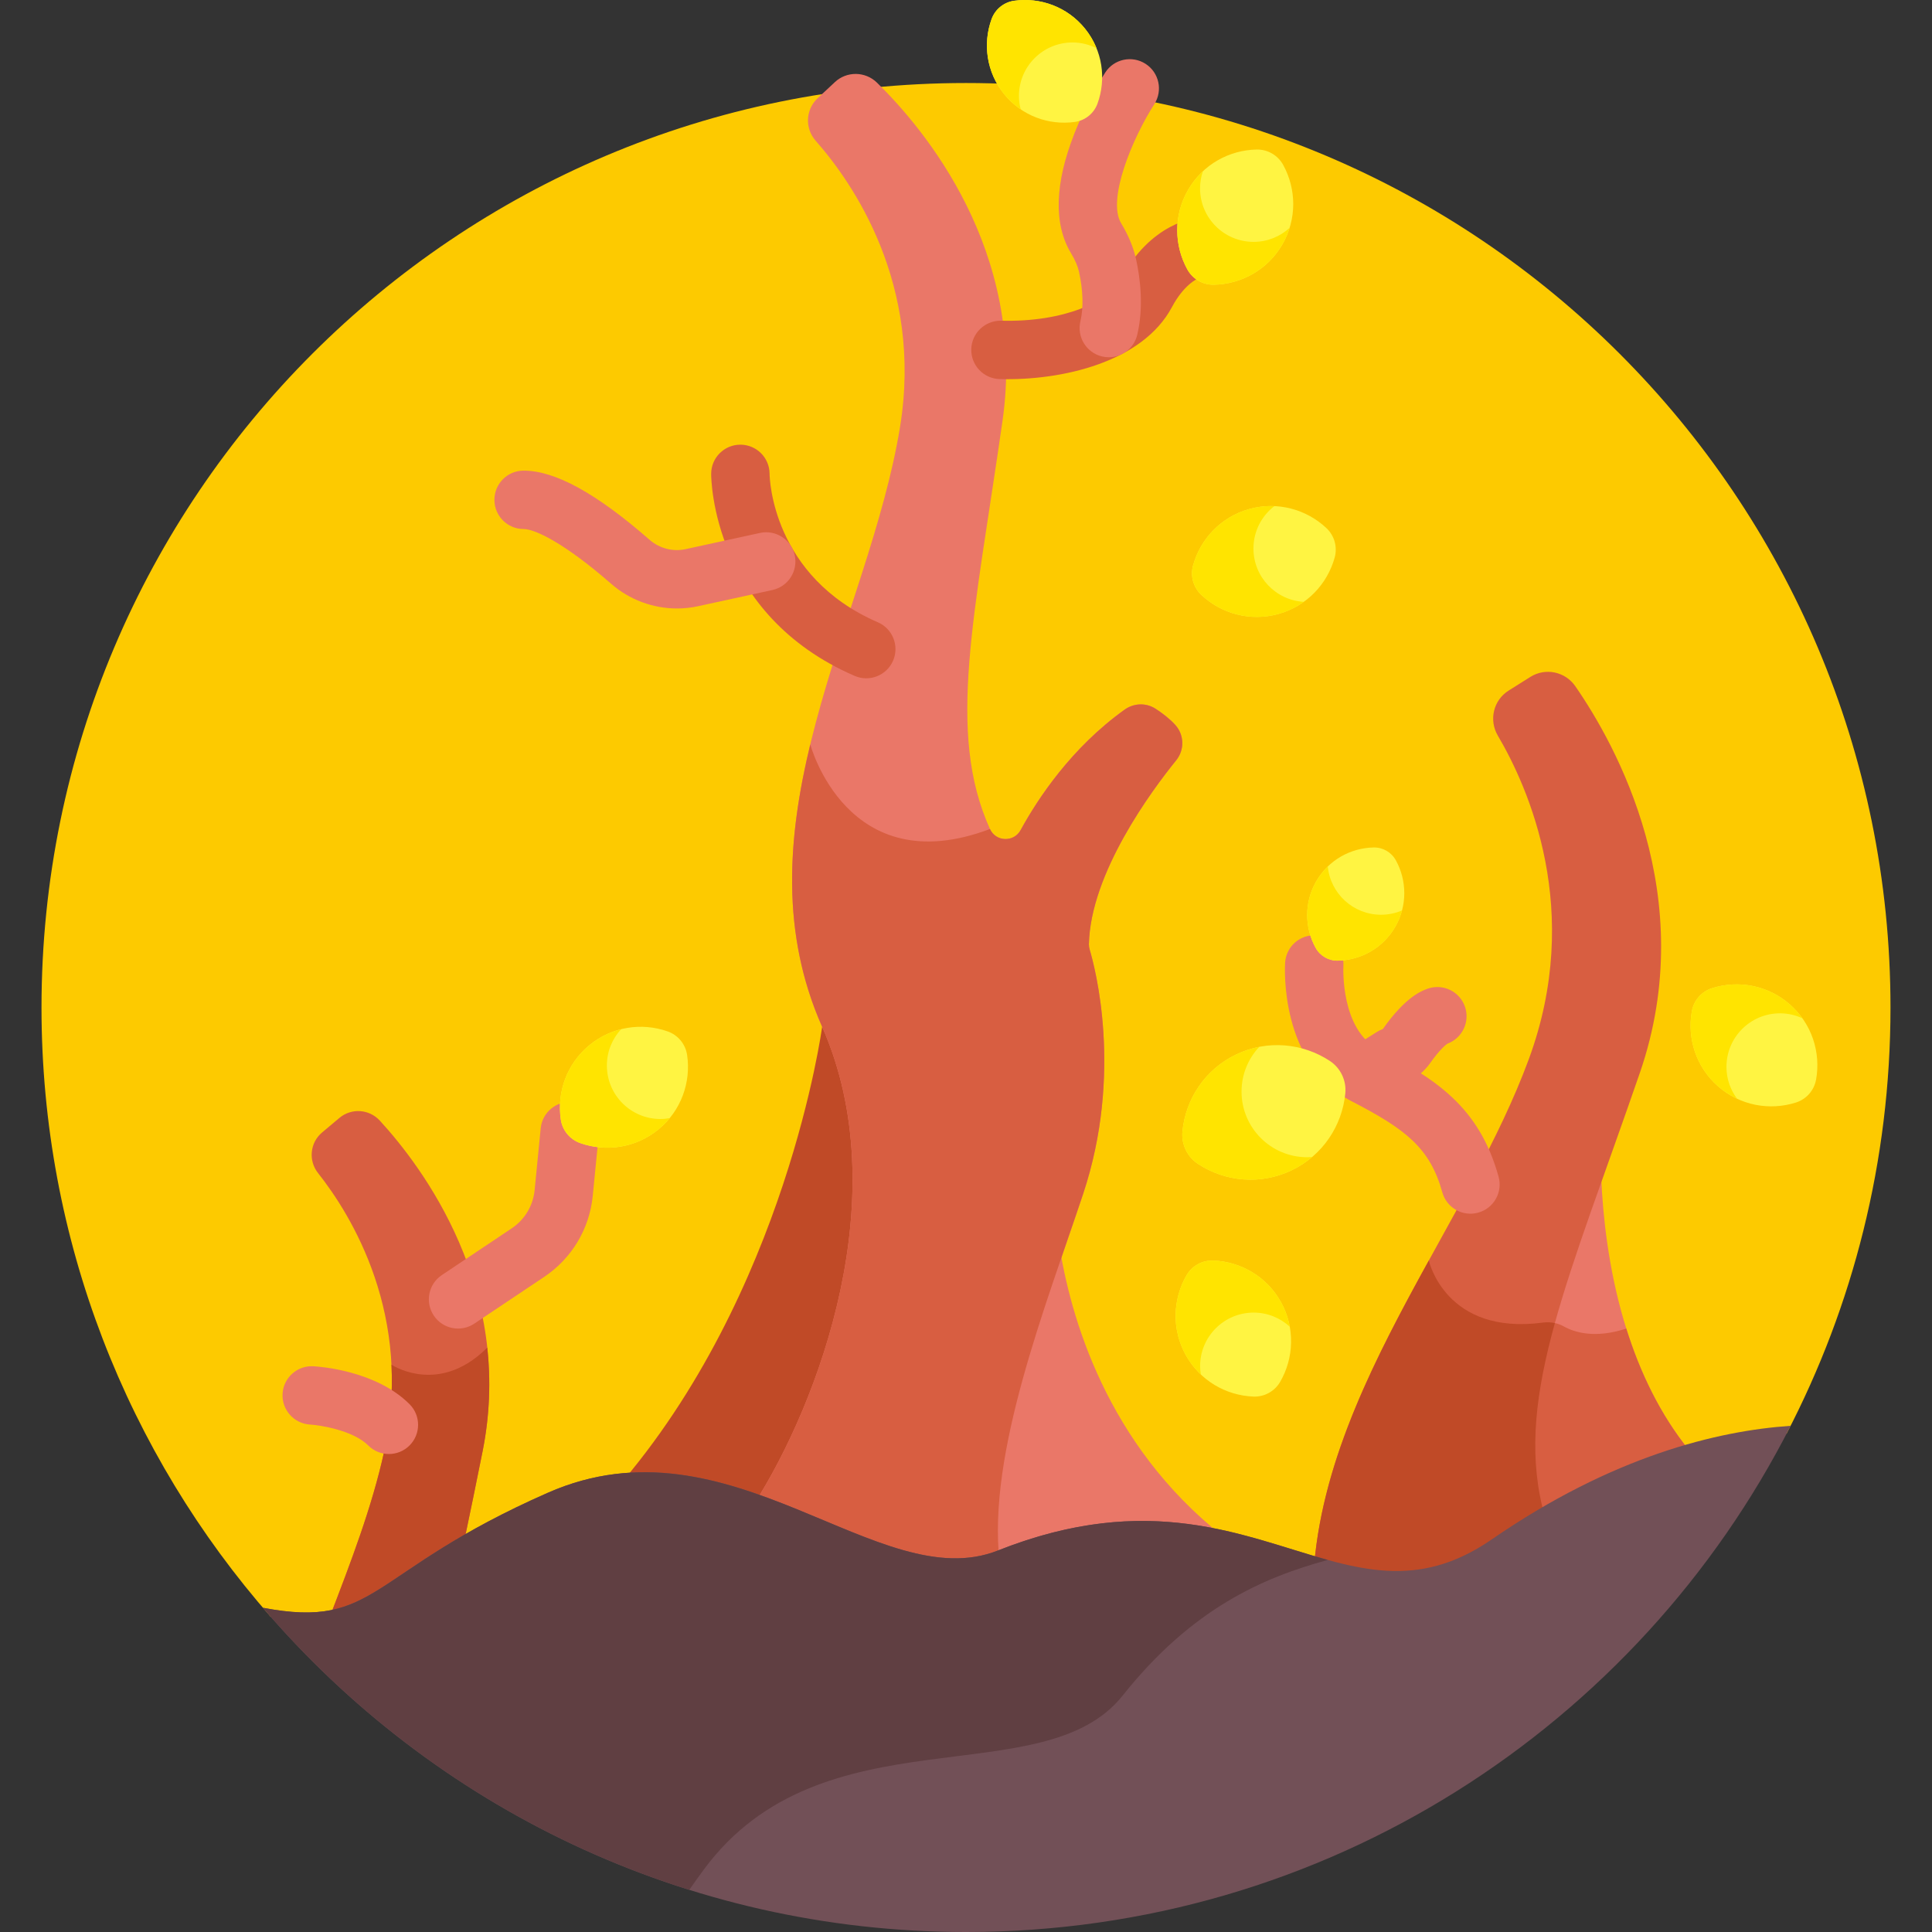 <svg id="Layer_1" enable-background="new 0 0 512 512" height="512" viewBox="0 0 512 512" width="512" xmlns="http://www.w3.org/2000/svg"><rect x="0" y="0" width="512" height="512" fill="#333333" stroke="none"/><g><path d="m145.191 397.594c48.477-21.326 87.67 27.827 119.26 15.307 66.393-26.314 91.245 24.401 130.853-2.924 31.484-21.72 58.859-28.556 78.155-30.04 17.588-33.797 27.541-72.203 27.541-112.937 0-135.31-109.69-245-245.001-245-135.31 0-245 109.691-245 245 0 61.841 22.922 118.322 60.72 161.435 28.305 4.749 26.651-10.244 73.472-30.841z" fill="#fdca00"/><g><path d="m405.904 403.186c15.295-9.254 29.446-15.044 41.947-18.561-19.47-23.868-23.241-57.384-23.636-76.538-14.905 41.891-24.74 68.488-18.591 94.295.068.286.169.548.28.804z" fill="#ea7768"/></g><path d="m430.981 352.083h-.001c-8.325 2.73-13.753.992-16.524-.551-1.394-.776-2.968-1.153-4.553-1.111-5.786 19.875-8.066 36.071-4.28 51.96.068.287.17.549.281.805 15.294-9.253 29.446-15.044 41.946-18.561-7.976-9.779-13.315-21.176-16.869-32.542z" fill="#d85e41"/><g><path d="m264.451 413.996c26.069-10.332 45.733-8.787 62.401-4.755-31.98-23.688-42.485-57.479-45.918-77.97-9.369 27.239-19.905 58.717-17.034 82.926.184-.068.368-.128.551-.201z" fill="#ea7768"/></g><g><path d="m201.978 400.536c17.248-27.133 37.633-81.883 17.96-126.362-.304-.688-.592-1.376-.877-2.064h-1.187s-9.4 70.616-54.732 122.638c13.735-1.67 26.665 1.419 38.836 5.788z" fill="#c04a27"/></g><g><path d="m217.875 272.11c19.733 44.614-.837 99.567-18.119 126.612 24.482 8.387 45.93 22.711 64.695 15.273.147-.058.291-.11.438-.167-3.234-28.709 12.176-67.504 22.123-97.347 10.685-32.055 3.138-60.233 1.754-64.861-.136-.456-.209-.924-.198-1.399.416-18.846 16.625-40.697 23.129-48.726 2.247-2.773 2.152-6.78-.26-9.411-1.546-1.687-3.474-3.136-5.186-4.247-2.515-1.632-5.759-1.526-8.198.218-14.095 10.077-23.007 23.569-27.582 31.939-1.794 3.282-6.577 3.111-8.117-.297-11.596-25.667-4.132-55.981 3.331-108.219 6.439-45.074-20.92-77.487-33.269-89.566-3.094-3.026-8.011-3.102-11.171-.145l-4.574 4.279c-3.199 2.993-3.405 7.975-.507 11.26 9.771 11.077 28.538 37.971 22.347 75.893-8.253 50.562-44.37 105.253-20.636 158.911z" fill="#ea7768"/></g><path d="m264.451 413.996c.148-.059.29-.109.438-.167-3.234-28.71 12.176-67.504 22.123-97.347 10.685-32.055 3.138-60.233 1.754-64.861-.136-.455-.208-.924-.198-1.399.415-18.846 16.626-40.697 23.129-48.726 2.247-2.773 2.151-6.78-.26-9.412-1.546-1.687-3.474-3.136-5.186-4.247-2.515-1.632-5.759-1.526-8.198.217-14.095 10.077-23.007 23.569-27.582 31.939-1.794 3.282-6.577 3.111-8.117-.297-37.899 14.305-47.621-22.429-47.621-22.429-5.996 24.826-7.872 49.945 3.141 74.842 19.733 44.614-.837 99.566-18.119 126.612 24.484 8.388 45.931 22.712 64.696 15.275z" fill="#d85e41"/><g><path d="m318.595 57.549c-2.049.115-13.608 1.441-21.689 16.57-3.067 5.742-14.882 11.31-31.563 10.87-4.251-.098-7.829 3.255-7.944 7.528s3.255 7.829 7.528 7.944c16.469.449 37.839-4.462 45.632-19.05 3.041-5.692 6.398-7.55 8.036-8.146z" fill="#d85e41"/></g><g><g><path d="m293.855 94.677c-.595 0-1.199-.069-1.803-.213-4.157-.992-6.724-5.167-5.731-9.324.845-3.543.711-8.208-.378-13.138-.325-1.469-1.014-3.068-2.107-4.887-4.642-7.728-4.349-18.391.872-31.694 3.481-8.869 7.995-15.901 8.186-16.196 2.318-3.592 7.108-4.622 10.699-2.304 3.589 2.317 4.621 7.102 2.309 10.692v.001c-5.782 8.997-12.576 25.241-8.797 31.53 1.968 3.275 3.26 6.388 3.952 9.517 1.12 5.073 2.086 12.672.319 20.072-.848 3.553-4.022 5.944-7.521 5.944z" fill="#ea7768"/></g></g><g><g><path d="m101.793 384.739c-3.169 14.48-8.786 29.19-14.537 44.117 10.885-2.013 17.662-9.597 35.662-19.99 1.568-7.542 3.264-15.627 4.997-24.377 8.488-42.852-16.056-75.314-27.266-87.522-2.808-3.058-7.515-3.384-10.695-.714l-4.602 3.864c-3.219 2.703-3.673 7.465-1.065 10.762 8.792 11.116 25.389 37.847 17.506 73.86z" fill="#d85e41"/></g></g><path d="m129.131 357.135c-6.989 6.985-13.842 7.736-18.663 6.952-4.093-.665-6.72-2.436-6.72-2.436l-.007.003c.363 7.166-.152 14.882-1.947 23.086-3.169 14.48-8.786 29.19-14.537 44.117 10.885-2.013 17.662-9.597 35.663-19.99 1.568-7.541 3.263-15.627 4.997-24.377 1.918-9.69 2.137-18.842 1.214-27.355z" fill="#c04a27"/><g><g><path d="m114.96 348.646c-2.377-3.553-1.423-8.36 2.13-10.736l18.518-12.387c3.455-2.311 5.669-6.009 6.076-10.147l1.608-16.366c.418-4.254 4.195-7.37 8.459-6.945 4.253.418 7.363 4.205 6.945 8.459l-1.608 16.366c-.861 8.765-5.553 16.601-12.873 21.499l-18.519 12.387c-3.532 2.362-8.344 1.445-10.736-2.13z" fill="#ea7768"/></g></g><g><g><path d="m354.955 288.873c-2.276-3.618-1.19-8.396 2.428-10.672l7.544-4.747c.484-.304 1-.555 1.539-.745 6.052-8.633 10.428-10.182 11.866-10.691 4.03-1.423 8.453.684 9.879 4.713 1.41 3.982-.635 8.349-4.574 9.828-.511.301-2.187 1.711-4.588 5.117-1.648 2.338-3.875 4.141-6.481 5.259l-6.941 4.367c-3.631 2.284-8.405 1.174-10.672-2.429zm28.546-12.266c-.001 0-.002.001-.002.001s.001 0 .002-.001z" fill="#ea7768"/></g></g><g><g><path d="m97.587 383.063c-4.006-4.006-12.698-5.375-15.428-5.539-4.257-.256-7.517-3.908-7.275-8.165.243-4.258 3.877-7.506 8.129-7.289 1.673.09 16.603 1.134 25.519 10.048 3.022 3.023 3.023 7.922 0 10.945-3.023 3.021-7.922 3.022-10.945 0z" fill="#ea7768"/></g></g><g><g><path d="m405.18 280.611c-15.867 43.163-52.568 85.424-56.888 133.828 15.899 4.71 30.113 7.259 47.012-4.399 4.843-3.341 9.589-6.33 14.224-9.001-.364-.503-.649-1.085-.808-1.754-7.102-29.806 7.114-60.65 25.842-114.916 16.16-46.823-6.392-87.081-17.095-102.527-2.682-3.87-7.918-4.963-11.903-2.455l-5.767 3.629c-4.034 2.538-5.279 7.818-2.86 11.924 8.155 13.844 22.665 46.437 8.243 85.671z" fill="#d85e41"/></g></g><path d="m395.304 410.041c4.843-3.341 9.589-6.33 14.224-9.001-.364-.502-.649-1.085-.809-1.754-3.575-15.003-1.745-30.273 3.34-48.657-1.013-.225-2.063-.278-3.104-.138-25.902 3.493-30.304-16.435-30.305-16.44-14.102 25.628-27.821 51.947-30.359 80.389 15.9 4.709 30.114 7.259 47.013-4.399z" fill="#c04a27"/><g><g><path d="m382.221 315.963c-3.245-11.745-9.718-16.718-23.952-24.08-19.241-9.953-17.772-35.701-17.7-36.793.282-4.265 3.949-7.491 8.232-7.213 4.256.281 7.48 3.951 7.215 8.204-.015.274-.815 16.789 9.365 22.054 14.839 7.675 26.6 15.031 31.759 33.706 1.138 4.12-1.279 8.382-5.399 9.52-4.136 1.144-8.387-1.294-9.52-5.398z" fill="#ea7768"/></g></g><path d="m69.675 426.07c44.936 52.585 111.732 85.93 186.325 85.93 95.411 0 178.076-54.543 218.536-134.145-19.347 1.312-47.161 7.997-79.232 30.122-39.608 27.325-64.46-23.39-130.852 2.924-31.59 12.52-70.783-36.632-119.26-15.306-47.925 21.082-45.057 36.296-75.517 30.475z" fill="#725057"/><g><path d="m186.485 495.501c31.405-42.643 89.878-19.554 111.029-46.149 18.386-23.118 37.175-31.267 54.356-35.951-22.241-6.124-47.212-18.435-87.418-2.5-31.59 12.52-70.783-36.632-119.26-15.306-47.924 21.083-45.056 36.296-75.517 30.476 29.545 34.575 68.542 60.828 112.99 74.758 1.201-1.722 2.469-3.494 3.82-5.328z" fill="#603f42"/></g><g><g><path d="m226.495 179.118c-37.596-16.279-38.029-52.024-38.029-53.537 0-4.274 3.465-7.739 7.739-7.739 4.262 0 7.719 3.444 7.739 7.701.015 1.198.694 27.244 28.7 39.371 3.923 1.698 5.725 6.255 4.027 10.177-1.69 3.905-6.237 5.733-10.176 4.027zm-22.551-53.537h.01z" fill="#d85e41"/></g></g><g><g><path d="m179.422 161.253c-6.345 0-12.594-2.291-17.456-6.54-12.26-10.713-20.162-14.514-23.203-14.514-4.274 0-7.739-3.465-7.739-7.739s3.465-7.739 7.739-7.739c8.346 0 19.267 5.998 33.388 18.337 2.611 2.282 6.179 3.208 9.539 2.473l19.711-4.295c4.171-.909 8.3 1.738 9.21 5.914s-1.738 8.299-5.914 9.21l-19.711 4.295c-1.841.402-3.707.598-5.564.598z" fill="#ea7768"/></g></g><g><path d="m268.784.196c-2.751.383-5.061 2.253-6.008 4.865-2.364 6.525-1.363 14.084 3.323 19.871 4.686 5.788 11.872 8.339 18.746 7.383 2.751-.383 5.061-2.253 6.007-4.865 2.365-6.525 1.363-14.084-3.323-19.872-4.685-5.786-11.871-8.338-18.745-7.382z" fill="#fff442"/></g><g><path d="m475.942 292.182c2.771-.881 4.823-3.219 5.338-6.08 1.286-7.149-1.082-14.771-6.939-19.914-5.858-5.143-13.722-6.506-20.645-4.305-2.771.881-4.824 3.219-5.338 6.08-1.287 7.149 1.082 14.771 6.94 19.914 5.856 5.143 13.721 6.506 20.644 4.305z" fill="#fff442"/></g><g><path d="m353.705 147.755c.775-2.802-.062-5.799-2.178-7.793-5.287-4.982-12.965-7.16-20.472-5.062s-12.944 7.942-14.881 14.944c-.775 2.802.062 5.798 2.178 7.792 5.286 4.982 12.965 7.16 20.473 5.062 7.507-2.098 12.943-7.942 14.88-14.943z" fill="#fff442"/></g><g><path d="m332.171 370.109c2.905.112 5.63-1.39 7.086-3.907 3.638-6.288 3.997-14.261.234-21.087-3.764-6.826-10.698-10.778-17.957-11.059-2.905-.112-5.63 1.39-7.086 3.906-3.638 6.288-3.997 14.261-.234 21.088 3.763 6.826 10.698 10.778 17.957 11.059z" fill="#fff442"/></g><g><path d="m182.093 279.581c-.425-2.876-2.404-5.277-5.146-6.244-6.851-2.416-14.754-1.299-20.769 3.659s-8.621 12.502-7.557 19.688c.425 2.876 2.404 5.277 5.146 6.244 6.851 2.416 14.754 1.299 20.769-3.659s8.62-12.502 7.557-19.688z" fill="#fff442"/></g><g><path d="m356.52 289.748c.328-3.413-1.258-6.721-4.122-8.605-7.158-4.705-16.521-5.666-24.81-1.695-8.29 3.971-13.409 11.869-14.228 20.396-.328 3.413 1.257 6.721 4.122 8.605 7.158 4.705 16.521 5.666 24.811 1.694 8.289-3.971 13.408-11.869 14.227-20.395z" fill="#fff442"/></g><g><path d="m369.911 227.979c-1.175-2.132-3.43-3.436-5.863-3.392-6.08.11-11.953 3.298-15.22 8.946-3.268 5.649-3.104 12.329-.168 17.654 1.175 2.132 3.43 3.436 5.863 3.392 6.08-.11 11.953-3.298 15.22-8.946 3.268-5.648 3.104-12.328.168-17.654z" fill="#fff442"/></g><g><path d="m340.043 43.679c-1.404-2.546-4.097-4.104-7.004-4.052-7.263.131-14.278 3.939-18.181 10.686-3.904 6.747-3.708 14.726-.201 21.088 1.404 2.546 4.097 4.104 7.004 4.052 7.263-.131 14.278-3.939 18.181-10.686 3.904-6.747 3.708-14.727.201-21.088z" fill="#fff442"/></g><g fill="#ffe400"><path d="m457.526 282.727c0-7.835 6.352-14.188 14.188-14.188 2.119 0 4.122.477 5.927 1.31-.939-1.315-2.033-2.549-3.3-3.662-5.857-5.143-13.722-6.506-20.645-4.305-2.771.881-4.823 3.219-5.338 6.08-1.287 7.149 1.082 14.771 6.94 19.914 1.554 1.364 3.251 2.454 5.032 3.29-1.754-2.359-2.804-5.273-2.804-8.439z"/><path d="m365.988 242.414c-7.359 0-13.408-5.604-14.116-12.778-1.162 1.126-2.192 2.426-3.043 3.897-3.268 5.648-3.104 12.328-.168 17.654 1.175 2.131 3.429 3.436 5.863 3.392 6.081-.109 11.953-3.298 15.221-8.946.81-1.4 1.407-2.862 1.805-4.352-1.709.728-3.588 1.133-5.562 1.133z"/><path d="m332.214 64.1c-7.835 0-14.188-6.352-14.188-14.188 0-1.579.269-3.092.745-4.511-1.5 1.404-2.83 3.041-3.913 4.912-3.903 6.748-3.708 14.727-.201 21.088 1.403 2.546 4.097 4.104 7.003 4.052 7.263-.131 14.277-3.939 18.181-10.686.817-1.412 1.443-2.879 1.909-4.372-2.52 2.294-5.859 3.705-9.536 3.705z"/><path d="m175.014 296.548c-7.835 0-14.188-6.352-14.188-14.188 0-3.711 1.437-7.079 3.77-9.607-2.995.746-5.875 2.147-8.417 4.243-6.015 4.958-8.621 12.502-7.558 19.688.425 2.876 2.404 5.277 5.146 6.244 6.851 2.415 14.754 1.299 20.77-3.659 1.095-.902 2.073-1.893 2.94-2.949-.801.14-1.621.228-2.463.228z"/><path d="m270.027 25.438c0-7.835 6.352-14.188 14.188-14.188 2.294 0 4.455.557 6.373 1.524-.741-1.828-1.75-3.582-3.058-5.196-4.686-5.788-11.872-8.339-18.746-7.383-2.751.382-5.061 2.253-6.007 4.864-2.364 6.525-1.363 14.084 3.323 19.871 1.29 1.594 2.775 2.933 4.386 4.03-.289-1.127-.459-2.303-.459-3.522z"/><path d="m332.175 145.355c0-4.573 2.172-8.628 5.531-11.223-2.188-.091-4.427.146-6.651.768-7.507 2.098-12.944 7.942-14.881 14.943-.775 2.802.062 5.798 2.178 7.792 5.287 4.982 12.965 7.16 20.473 5.062 2.468-.689 4.707-1.791 6.676-3.199-7.432-.446-13.326-6.598-13.326-14.143z"/><path d="m318.042 362.037c0-7.836 6.352-14.188 14.188-14.188 3.693 0 7.045 1.422 9.569 3.734-.406-2.209-1.164-4.392-2.308-6.468-3.764-6.827-10.698-10.778-17.957-11.059-2.905-.112-5.63 1.39-7.086 3.907-3.637 6.288-3.997 14.261-.233 21.087 1.093 1.982 2.459 3.713 4.017 5.191-.114-.72-.19-1.452-.19-2.204z"/><path d="m346.417 306.679c-9.608 0-17.397-7.789-17.397-17.397 0-4.585 1.788-8.744 4.686-11.852-2.071.401-4.126 1.064-6.12 2.019-8.29 3.971-13.409 11.869-14.228 20.397-.328 3.413 1.257 6.721 4.122 8.604 7.158 4.706 16.521 5.665 24.811 1.694 2.006-.961 3.822-2.157 5.441-3.531-.434.032-.87.066-1.315.066z"/></g></g></svg>